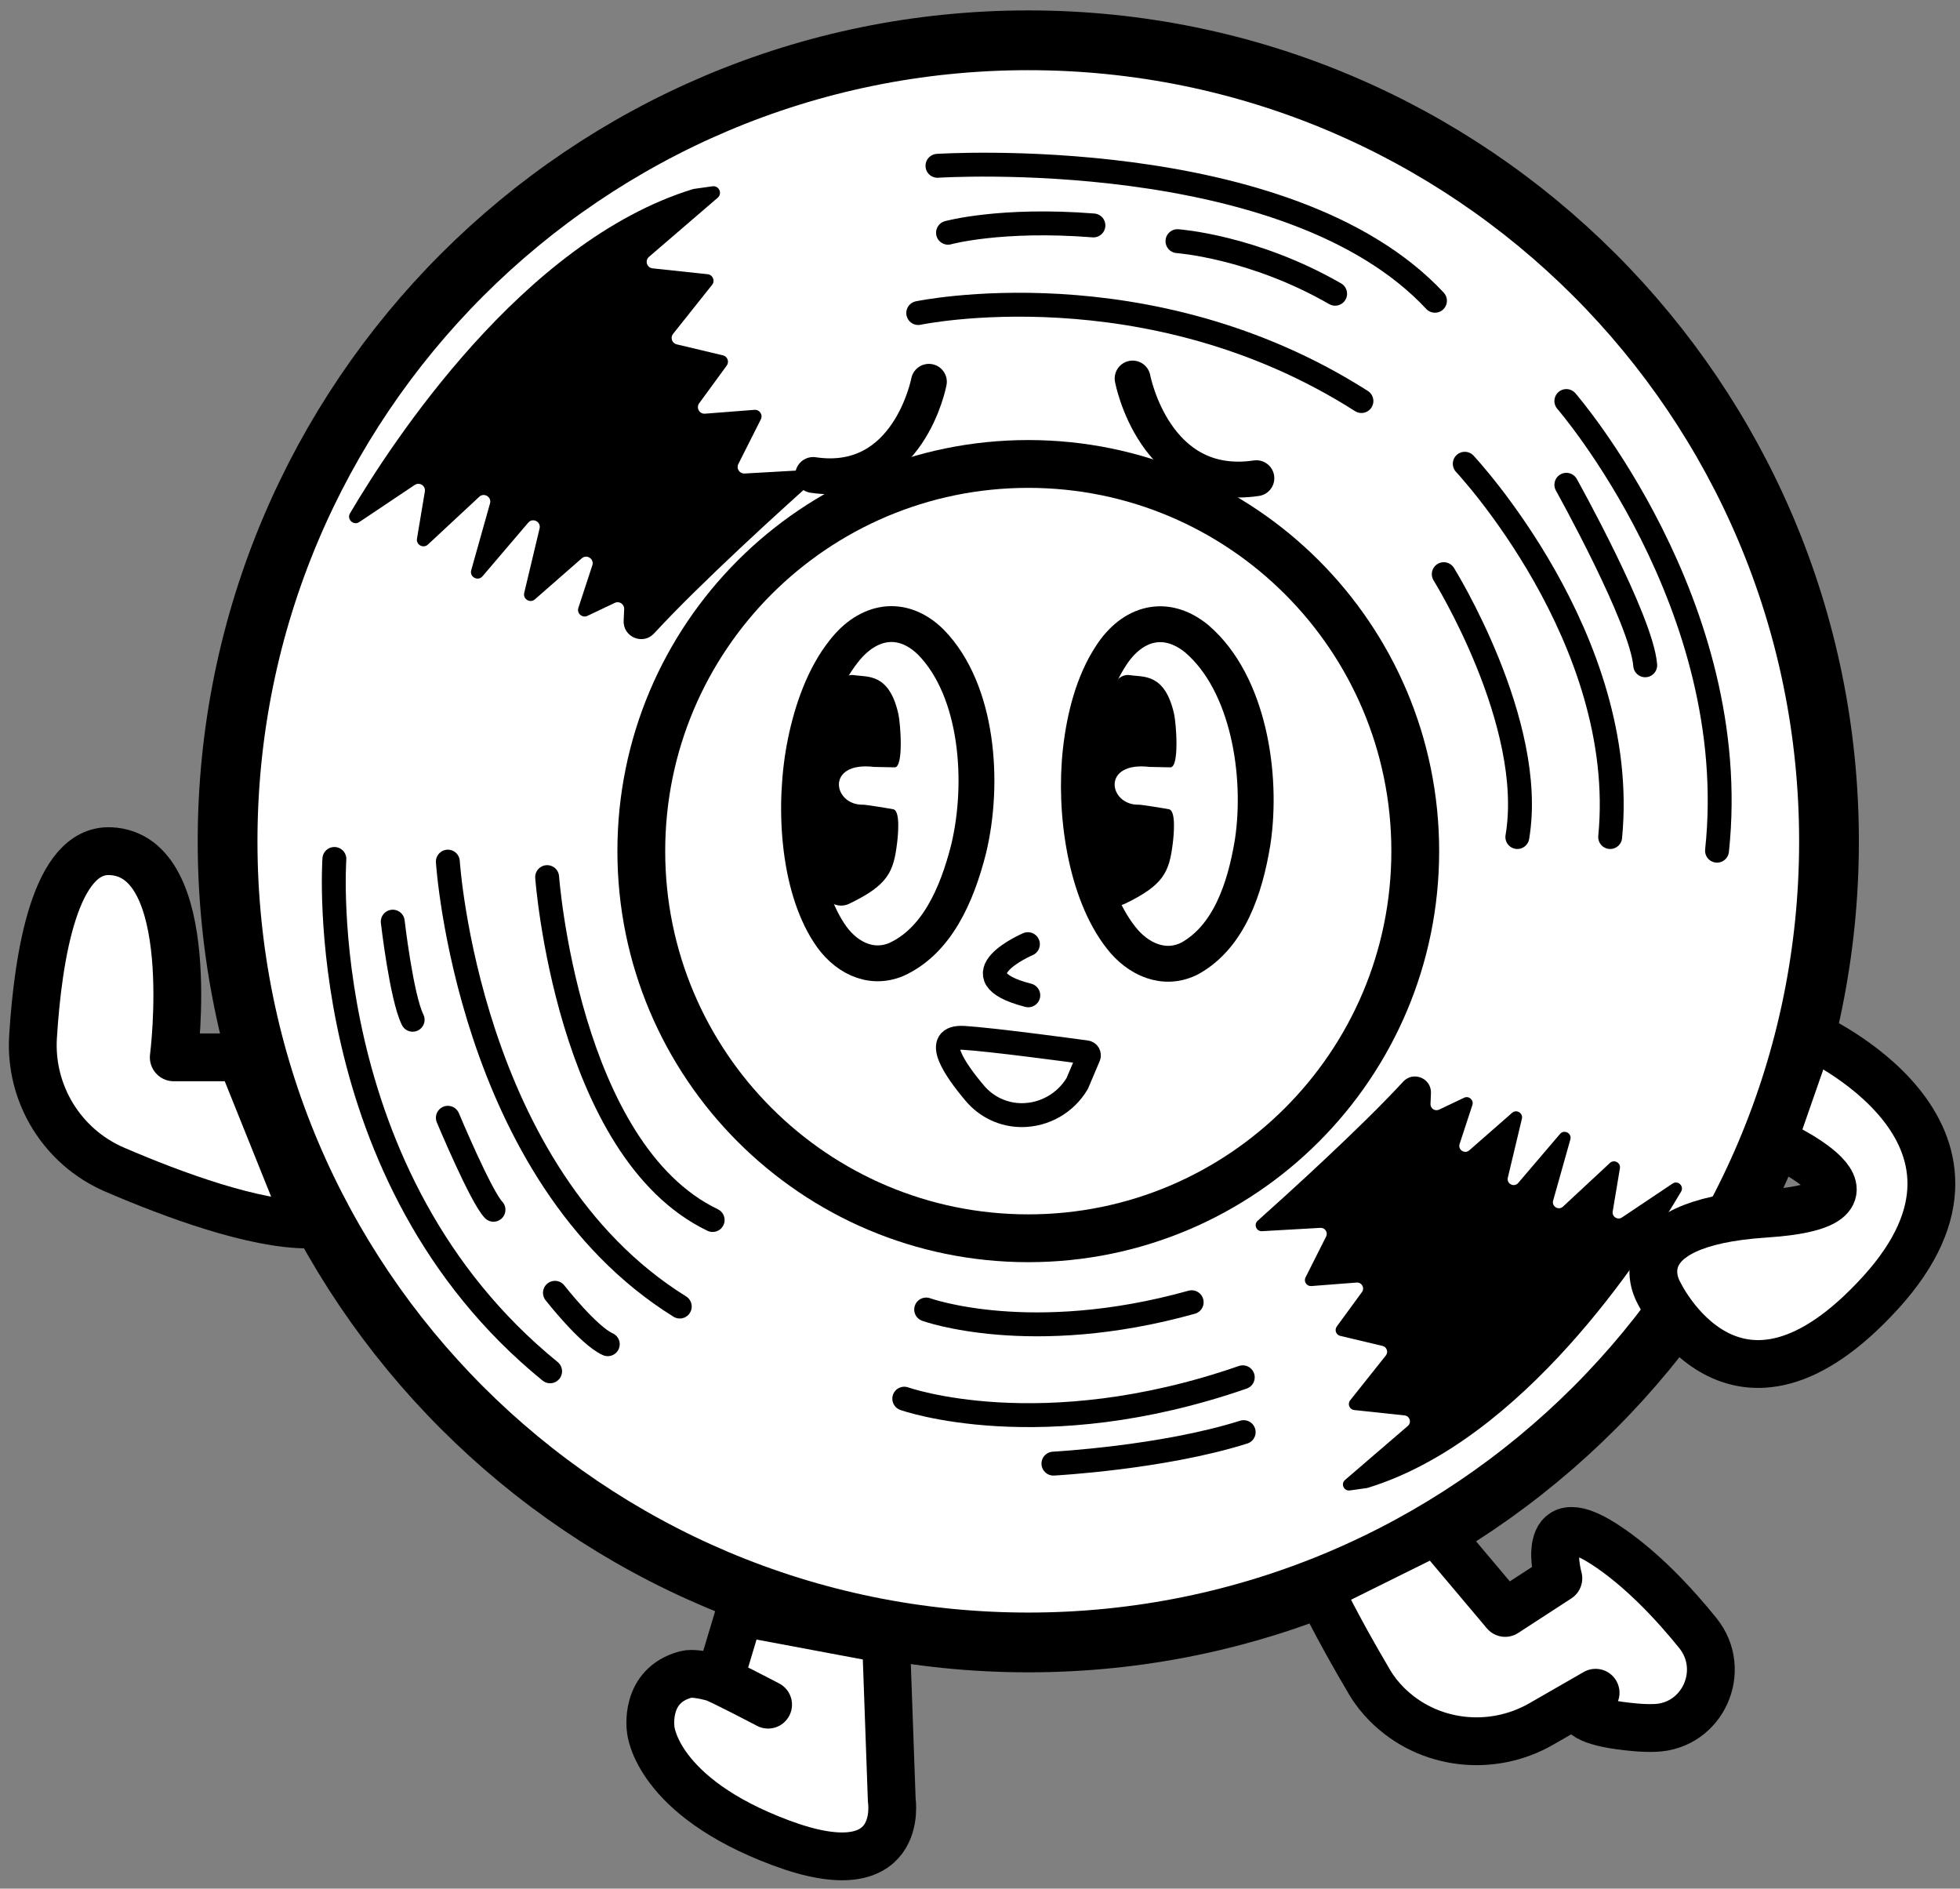 <svg width="164" height="158" viewBox="0 0 164 158" fill="none" xmlns="http://www.w3.org/2000/svg">
<rect x="0" y="0" width="164" height="158" fill="#808080" stroke="none"/>
<g clip-path="url(#clip0_276_9)">
<path d="M86.041 137.404C123.043 137.404 153.039 107.399 153.039 70.387C153.039 33.375 123.043 3.371 86.041 3.371C49.039 3.371 19.043 33.375 19.043 70.387C19.043 107.399 49.039 137.404 86.041 137.404Z" fill="white" stroke="black" stroke-width="5" stroke-miterlimit="10"/>
<path d="M86.04 103.591C103.923 103.591 118.419 89.09 118.419 71.203C118.419 53.315 103.923 38.814 86.04 38.814C68.157 38.814 53.66 53.315 53.66 71.203C53.66 89.09 68.157 103.591 86.04 103.591Z" fill="white" stroke="black" stroke-width="4" stroke-miterlimit="10"/>
<path d="M29.291 42.937C32.748 37.072 43.74 20.188 57.982 15.821C58.01 15.812 58.04 15.806 58.07 15.802L59.618 15.585C60.161 15.51 60.468 16.188 60.051 16.544L54.302 21.488C53.938 21.802 54.124 22.4 54.602 22.449L59.213 22.941C59.644 22.986 59.854 23.49 59.584 23.829L56.318 27.932C56.067 28.247 56.23 28.715 56.62 28.807L60.491 29.728C60.873 29.818 61.038 30.268 60.806 30.586L58.503 33.737C58.227 34.114 58.52 34.644 58.988 34.608L63.131 34.286C63.558 34.254 63.856 34.698 63.663 35.08L61.78 38.818C61.589 39.196 61.879 39.638 62.301 39.614L67.647 39.31C68.166 39.279 68.432 39.921 68.044 40.266C65.342 42.682 58.63 48.759 54.727 52.993C53.8 53.997 52.126 53.3 52.183 51.933L52.226 50.953C52.243 50.539 51.817 50.256 51.444 50.434L49.151 51.522C48.716 51.727 48.244 51.313 48.394 50.854L49.563 47.291C49.736 46.762 49.1 46.339 48.679 46.708L44.757 50.14C44.354 50.492 43.738 50.119 43.863 49.599L45.149 44.207C45.282 43.647 44.573 43.284 44.199 43.724L40.374 48.209C39.992 48.658 39.269 48.272 39.428 47.705L41.002 42.111C41.152 41.577 40.507 41.182 40.099 41.56L35.806 45.556C35.422 45.912 34.804 45.582 34.89 45.065L35.549 41.116C35.628 40.642 35.102 40.303 34.702 40.569L30.065 43.673C29.58 43.997 28.991 43.441 29.287 42.939L29.291 42.937Z" fill="black"/>
<path d="M140.666 99.685C137.505 105.045 127.456 120.481 114.437 124.473C114.411 124.482 114.383 124.488 114.356 124.49L112.94 124.688C112.445 124.756 112.164 124.136 112.543 123.81L117.8 119.291C118.132 119.003 117.963 118.458 117.525 118.411L113.311 117.961C112.919 117.918 112.726 117.459 112.972 117.15L115.957 113.398C116.187 113.111 116.039 112.682 115.681 112.598L112.142 111.757C111.793 111.674 111.643 111.262 111.853 110.972L113.959 108.091C114.212 107.746 113.942 107.261 113.515 107.296L109.726 107.589C109.335 107.619 109.063 107.212 109.239 106.864L110.961 103.447C111.134 103.102 110.871 102.699 110.485 102.72L105.597 102.999C105.123 103.027 104.881 102.441 105.235 102.124C107.705 99.917 113.843 94.361 117.409 90.489C118.256 89.571 119.787 90.21 119.734 91.458L119.695 92.355C119.678 92.733 120.071 92.992 120.412 92.829L122.507 91.834C122.906 91.645 123.337 92.025 123.199 92.443L122.131 95.701C121.973 96.186 122.554 96.572 122.938 96.236L126.523 93.097C126.89 92.776 127.454 93.117 127.343 93.591L126.165 98.522C126.043 99.035 126.693 99.365 127.034 98.964L130.531 94.865C130.881 94.455 131.541 94.809 131.396 95.326L129.957 100.44C129.819 100.929 130.409 101.289 130.78 100.944L134.707 97.291C135.056 96.965 135.622 97.267 135.543 97.741L134.94 101.352C134.868 101.785 135.348 102.096 135.715 101.851L139.952 99.013C140.396 98.717 140.934 99.226 140.664 99.685H140.666Z" fill="black"/>
<path d="M77.892 53.722C75.47 51.343 72.61 51.901 70.605 54.482C68.936 56.582 67.948 59.415 67.396 62.118C66.348 67.269 66.751 74.023 69.352 78.02C70.596 79.98 72.747 81.203 74.988 80.272C78.353 78.745 80.053 74.944 81.046 71.033C82.38 65.497 81.852 57.787 77.902 53.733L77.889 53.72L77.892 53.722Z" fill="white" stroke="black" stroke-width="3" stroke-linecap="round" stroke-linejoin="round"/>
<path d="M100.157 53.454C97.536 51.296 94.735 52.103 92.964 54.851C91.486 57.09 90.749 59.997 90.438 62.74C89.844 67.961 90.839 74.656 93.779 78.41C95.19 80.253 97.44 81.284 99.59 80.16C102.809 78.343 104.169 74.407 104.817 70.426C105.662 64.795 104.458 57.159 100.169 53.467L100.157 53.456V53.454Z" fill="white" stroke="black" stroke-width="3" stroke-linecap="round" stroke-linejoin="round"/>
<path d="M86.008 78.987C86.008 78.987 79.755 81.662 86.04 83.266" stroke="black" stroke-width="2" stroke-linecap="round" stroke-linejoin="round"/>
<path d="M91.091 88.382C91.156 88.23 91.059 88.059 90.896 88.037C89.384 87.831 82.989 86.973 80.663 86.827C77.937 86.656 79.91 89.504 81.583 91.476C82.556 92.623 83.985 93.29 85.49 93.29C87.396 93.29 89.163 92.282 90.135 90.641L91.091 88.385V88.382Z" fill="white" stroke="black" stroke-width="2" stroke-linecap="round" stroke-linejoin="round"/>
<path d="M71.487 56.483C72.578 56.661 74.393 56.282 75.169 59.724C75.347 60.514 75.628 64.195 74.86 64.195L73.14 64.16C69.033 63.669 69.7 67.391 72.227 67.32C72.432 67.314 74.513 67.65 74.744 67.702C75.351 67.835 75.141 69.905 75.059 70.555C74.763 72.932 74.326 74.03 71.06 75.604C70.093 76.07 68.971 75.454 68.78 74.349C68.111 70.48 66.942 61.08 70.41 56.899C70.678 56.575 71.084 56.417 71.485 56.483H71.487Z" fill="black"/>
<path d="M94.557 56.483C95.649 56.661 97.463 56.282 98.239 59.724C98.417 60.514 98.698 64.195 97.93 64.195L96.21 64.16C92.104 63.669 92.771 67.391 95.297 67.32C95.503 67.314 97.583 67.65 97.815 67.702C98.421 67.835 98.211 69.905 98.13 70.555C97.834 72.932 97.396 74.03 94.13 75.604C93.163 76.07 92.042 75.454 91.851 74.349C91.182 70.48 90.013 61.08 93.481 56.899C93.749 56.575 94.154 56.417 94.555 56.483H94.557Z" fill="black"/>
<path d="M77.724 31.941C77.724 31.941 76.034 40.925 68.039 39.737" stroke="black" stroke-width="3" stroke-linecap="round" stroke-linejoin="round"/>
<path d="M94.769 31.667C94.769 31.667 96.578 41.277 105.126 40.005" stroke="black" stroke-width="3" stroke-linecap="round" stroke-linejoin="round"/>
<path d="M20.16 88.455H14.539C14.539 88.455 16.725 71.518 9.232 71.207C4.63 71.016 3.191 79.873 2.764 86.737C2.468 91.51 5.204 95.959 9.594 97.849C14.61 100.007 21.265 102.439 25.779 102.439L20.158 88.458L20.16 88.455Z" fill="white" stroke="black" stroke-width="4" stroke-linecap="round" stroke-linejoin="round"/>
<path d="M151.444 86.595C151.444 86.595 169.608 94.672 157.365 108.13C145.12 121.588 138.796 108.13 138.796 108.13C138.796 108.13 135.298 102.342 147.676 101.536C160.054 100.729 148.35 95.48 148.35 95.48L151.444 86.598V86.595Z" fill="white" stroke="black" stroke-width="4" stroke-linecap="round" stroke-linejoin="round"/>
<path d="M120.161 128.075L125.941 134.935L130.393 132.041C130.393 132.041 128.613 125.584 134.176 129.147C137.343 131.175 140.193 134.302 142.063 136.619C144.579 139.74 142.479 144.418 138.475 144.555C137.976 144.573 137.435 144.558 136.848 144.506C129.282 143.839 133.509 141.612 133.509 141.612L128.975 144.219C124.791 146.625 119.471 146.01 116.057 142.595C115.504 142.041 115.004 141.419 114.592 140.72C111.699 135.823 110.363 132.929 110.363 132.929L120.161 128.073V128.075Z" fill="white" stroke="black" stroke-width="4" stroke-linecap="round" stroke-linejoin="round"/>
<path d="M64.27 142.608C64.27 142.608 60.219 140.486 59.721 140.349C58.842 140.107 57.911 139.946 57.397 140.081C53.841 141.014 54.454 144.721 54.454 144.721C54.454 144.721 54.898 150.283 65.353 154.176C75.805 158.069 74.617 150.602 74.617 150.602L74.137 137.157L61.904 134.866L60.217 140.486" fill="white"/>
<path d="M64.27 142.608C64.27 142.608 60.219 140.486 59.721 140.349C58.842 140.107 57.911 139.946 57.397 140.081C53.841 141.014 54.454 144.721 54.454 144.721C54.454 144.721 54.898 150.283 65.353 154.176C75.805 158.069 74.617 150.602 74.617 150.602L74.137 137.157L61.904 134.866L60.217 140.486" stroke="black" stroke-width="4" stroke-linecap="round" stroke-linejoin="round"/>
<path d="M27.979 71.859C27.979 71.859 26.068 98.486 46.029 114.72" stroke="black" stroke-width="2" stroke-linecap="round" stroke-linejoin="round"/>
<path d="M32.863 77.104C32.863 77.104 33.594 83.436 34.527 85.311" stroke="black" stroke-width="2" stroke-linecap="round" stroke-linejoin="round"/>
<path d="M37.473 93.511C37.473 93.511 40.243 100.127 41.292 101.206" stroke="black" stroke-width="2" stroke-linecap="round" stroke-linejoin="round"/>
<path d="M46.434 108.154C46.434 108.154 49.234 111.738 50.853 112.454" stroke="black" stroke-width="2" stroke-linecap="round" stroke-linejoin="round"/>
<path d="M37.473 72.082C37.473 72.082 39.141 98.275 56.878 109.303" stroke="black" stroke-width="2" stroke-linecap="round" stroke-linejoin="round"/>
<path d="M45.781 73.378C45.781 73.378 47.462 96.229 59.63 102.064" stroke="black" stroke-width="2" stroke-linecap="round" stroke-linejoin="round"/>
<path d="M77.496 109.552C77.496 109.552 86.196 112.714 99.711 108.943" stroke="black" stroke-width="2" stroke-linecap="round" stroke-linejoin="round"/>
<path d="M75.664 117.011C75.664 117.011 87.071 121.086 103.986 115.222" stroke="black" stroke-width="2" stroke-linecap="round" stroke-linejoin="round"/>
<path d="M88.144 122.444C88.144 122.444 97.263 121.957 104.063 119.81" stroke="black" stroke-width="2" stroke-linecap="round" stroke-linejoin="round"/>
<path d="M76.277 124.862C76.277 124.862 87.139 129.767 104.801 124.289" stroke="white" stroke-width="2" stroke-linecap="round" stroke-linejoin="round"/>
<path d="M70.484 128.944C70.484 128.944 81.447 134.456 101.815 129.894" stroke="white" stroke-width="2" stroke-linecap="round" stroke-linejoin="round"/>
<path d="M120.805 48.034C120.805 48.034 128.572 60.497 126.962 70.025" stroke="black" stroke-width="2" stroke-linecap="round" stroke-linejoin="round"/>
<path d="M122.562 38.797C122.562 38.797 136.341 53.458 134.728 70.025" stroke="black" stroke-width="2" stroke-linecap="round" stroke-linejoin="round"/>
<path d="M131.062 40.556C131.062 40.556 137.366 51.845 137.66 55.657" stroke="black" stroke-width="2" stroke-linecap="round" stroke-linejoin="round"/>
<path d="M131.062 33.55C131.062 33.55 145.867 50.61 143.669 71.166" stroke="black" stroke-width="2" stroke-linecap="round" stroke-linejoin="round"/>
<path d="M78.441 13.871C78.441 13.871 107.757 11.964 120.068 25.161" stroke="black" stroke-width="2" stroke-linecap="round" stroke-linejoin="round"/>
<path d="M79.324 19.47C79.324 19.47 83.72 18.247 91.49 18.859" stroke="black" stroke-width="2" stroke-linecap="round" stroke-linejoin="round"/>
<path d="M98.523 20.175C98.523 20.175 104.826 20.615 111.714 24.573" stroke="black" stroke-width="2" stroke-linecap="round" stroke-linejoin="round"/>
<path d="M76.832 26.188C76.832 26.188 96.034 22.145 113.915 33.55" stroke="black" stroke-width="2" stroke-linecap="round" stroke-linejoin="round"/>
</g>
<defs>
<clipPath id="clip0_276_9">
<rect width="164" height="158" fill="white"/>
</clipPath>
</defs>
</svg>
